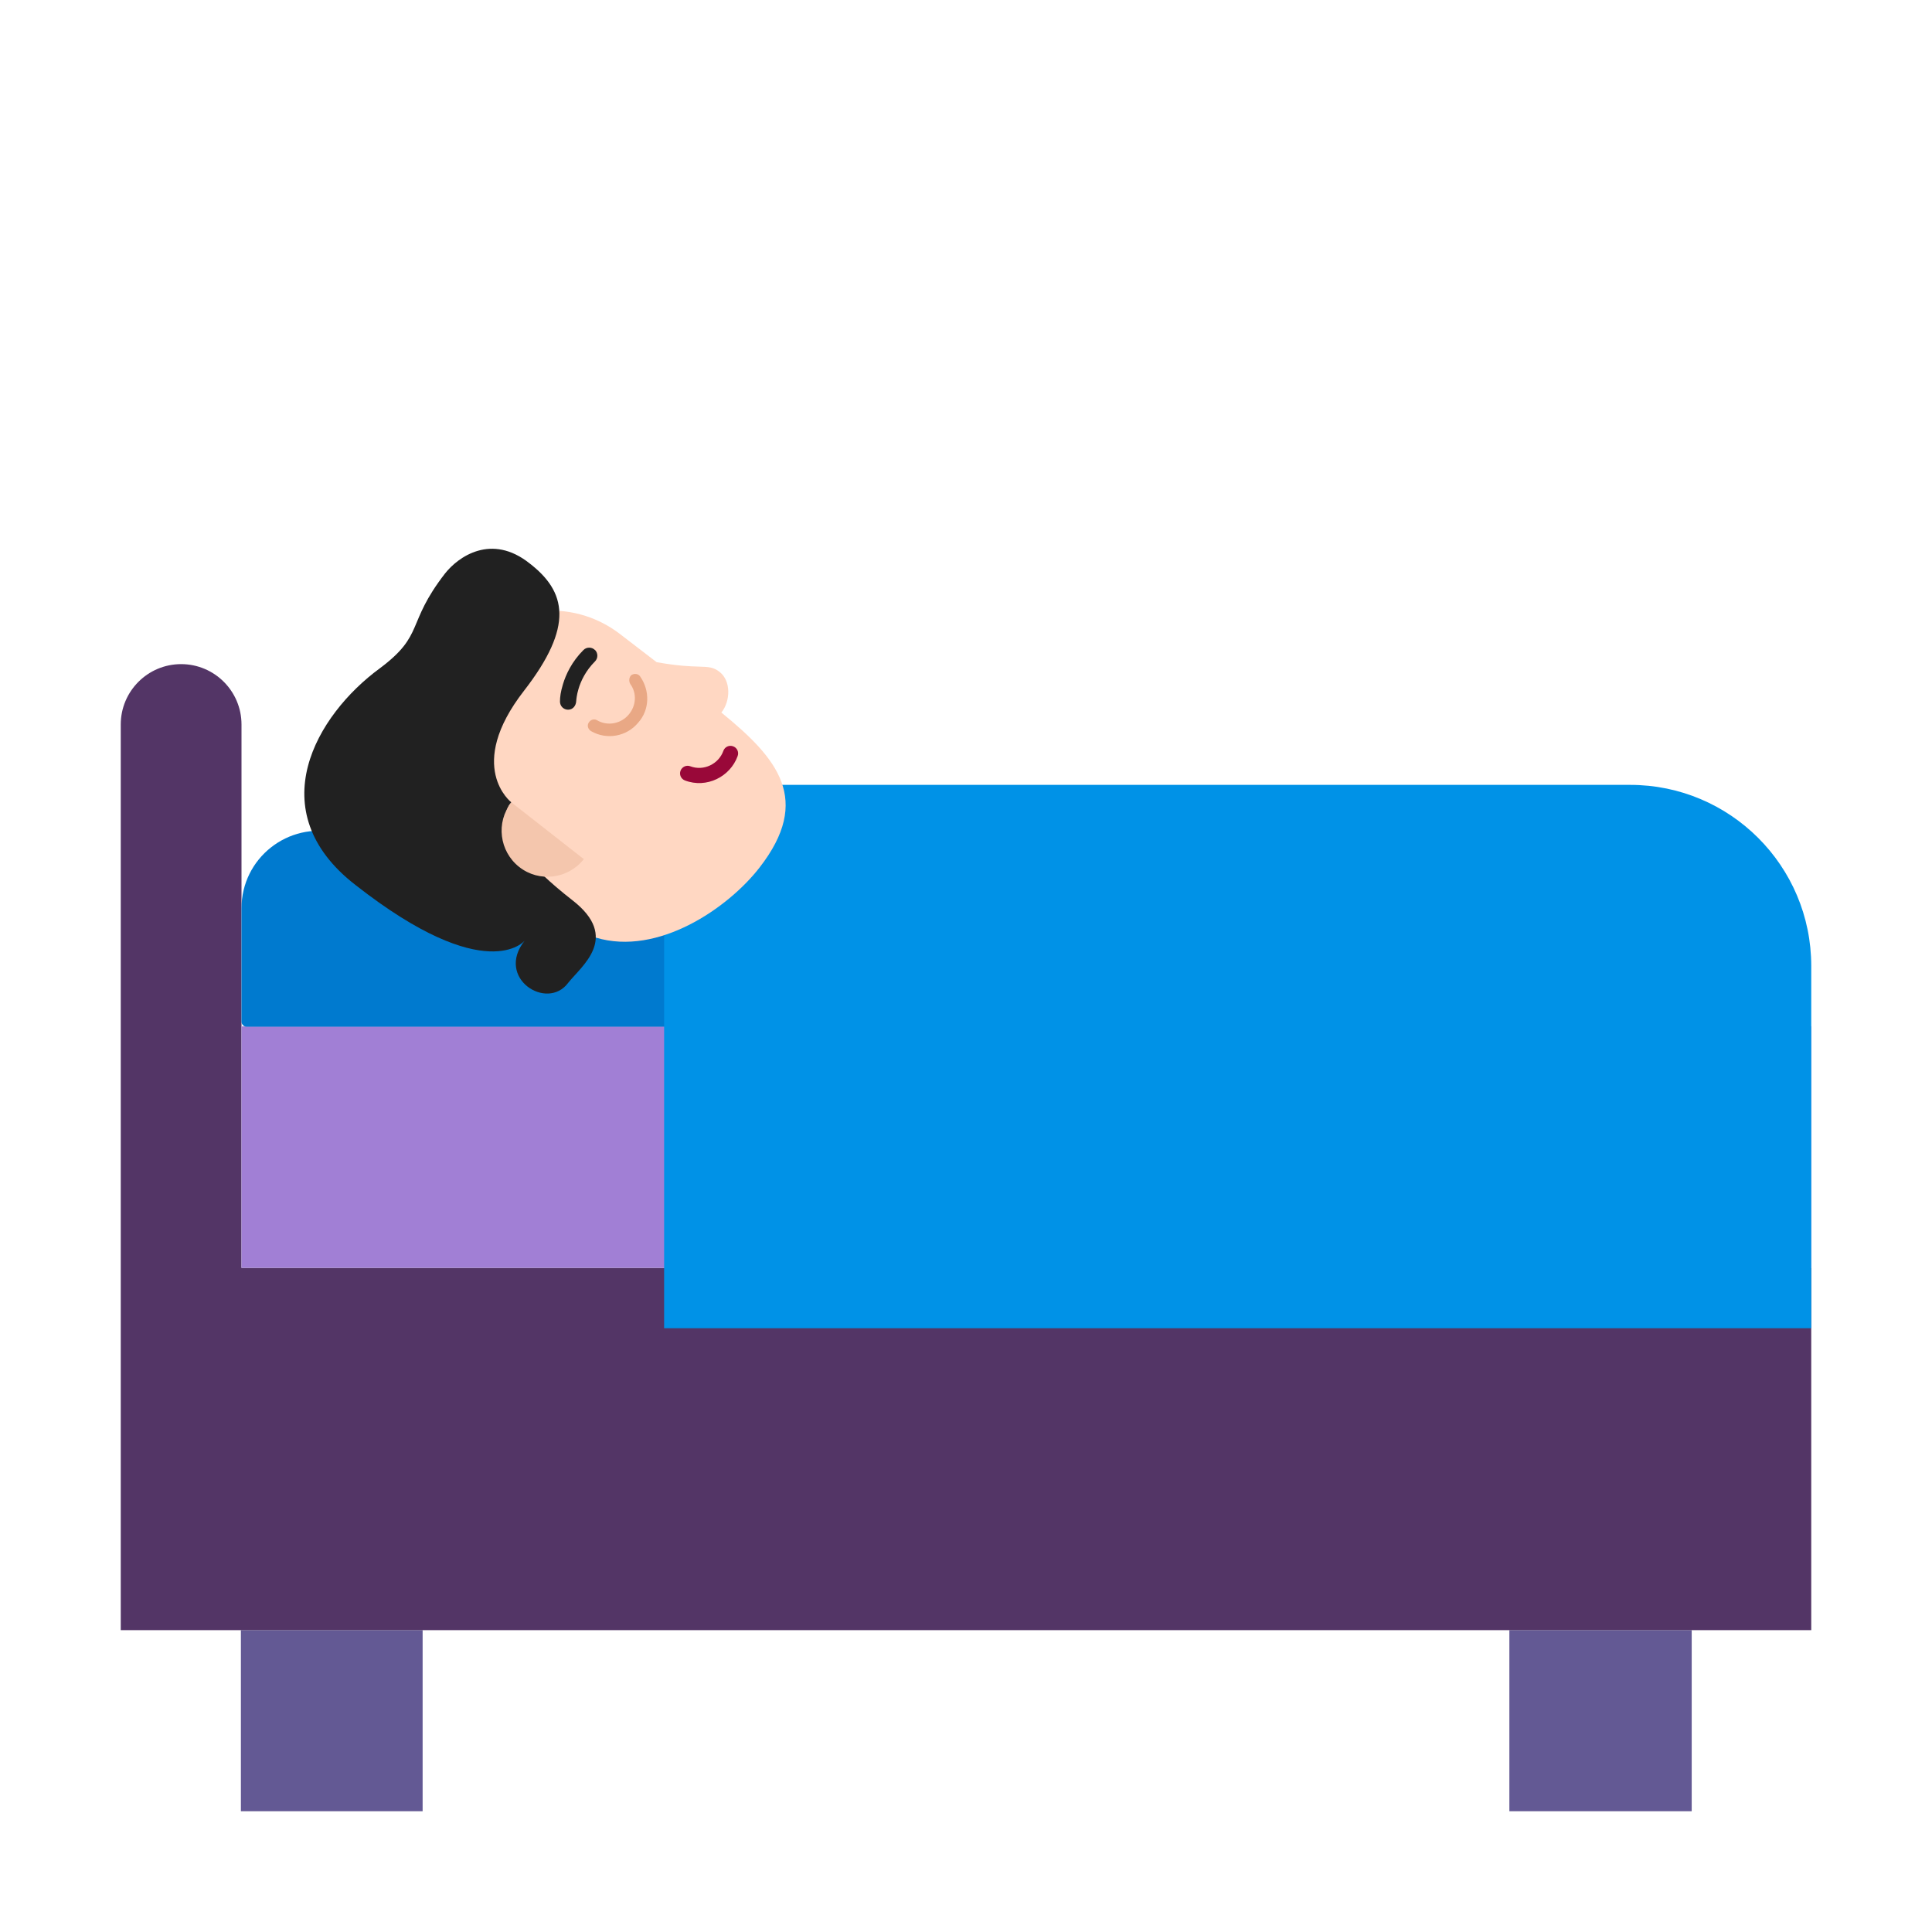 <svg enable-background="new 0 0 128 128" viewBox="0 0 128 128" xmlns="http://www.w3.org/2000/svg"><g transform="scale(4)"><path d="m3.99 27h3.01v3h-3.01z" fill="#635994"/><path d="m25 27h3.02v3h-3.02z" fill="#635994"/><path d="m4 21v-9c0-.552-.448-1-1-1s-1 .448-1 1v15h28v-6z" fill="#533566"/><path d="m30 17h-26v4h26z" fill="#a17fd5"/><path d="m10.34 14.915-4.76-1.12c-.81-.19-1.58.42-1.58 1.25v1.88c0 .04.04.08.08.08h7.25v-.84c0-.6-.41-1.11-.99-1.25z" fill="#007acf"/><path d="m11 14c0-.552.448-1 1-1h15c1.657 0 3 1.343 3 3v6h-19z" fill="#0092e7"/><path d="m12.58 14.37c-.52.67-1.68 1.47-2.71 1.16l-1.28-.55-1.37-.54c-.82-.64-.97-1.82-.33-2.64l.75-.96c.64-.82 1.82-.97 2.64-.33l.596.458c.004 0.0.009.001.014.002.337.06.542.067.684.071.165.005.244.008.346.089.19.15.18.48.03.67l-.002.002c.934.76 1.506 1.443.632 2.568z" fill="#ffd7c2"/><path d="m8.68 11.44c-.98 1.26-.21 1.85-.21 1.85s-.53.42 1.01 1.62c.8.62.15 1.09-.07 1.37-.35.47-1.21-.08-.72-.7 0 0-.63.78-2.8-.92-1.59-1.23-.65-2.82.4-3.59.75-.56.43-.73 1.08-1.57.22-.28.77-.67 1.4-.17.61.47.74 1.04-.09 2.11z" fill="#212121"/><path d="m8.47 13.29c-.26.33-.2.81.13 1.07s.81.2 1.07-.13" fill="#f4c6ad"/><path clip-rule="evenodd" d="m12.142 12.361c.066.023.1.095.076.161-.123.344-.515.541-.873.405-.065-.025-.098-.097-.073-.162.025-.065.097-.098.162-.073.222.084.47-.038.547-.255.023-.066.095-.1.161-.076z" fill="#990839" fill-rule="evenodd"/><path d="m10.57 11.97c-.19.23-.52.29-.78.14-.05-.03-.07-.09-.04-.14s.09-.07.14-.04c.17.1.39.06.52-.09s.14-.36.03-.51c-.03-.05-.02-.12.02-.15.05-.03.11-.02.14.02.17.24.16.56-.03.77z" fill="#e9a885"/><path d="m9.855 10.765c.052.052.052.138 0 .19-.156.156-.234.325-.273.455-.029.097-.036.172-.038.2-.003.076-.053.145-.135.145-.074 0-.134-.06-.134-.134 0-.079.011-.16.049-.287.049-.163.146-.374.34-.568.052-.052.138-.052.19 0z" fill="#212121"/></g></svg>